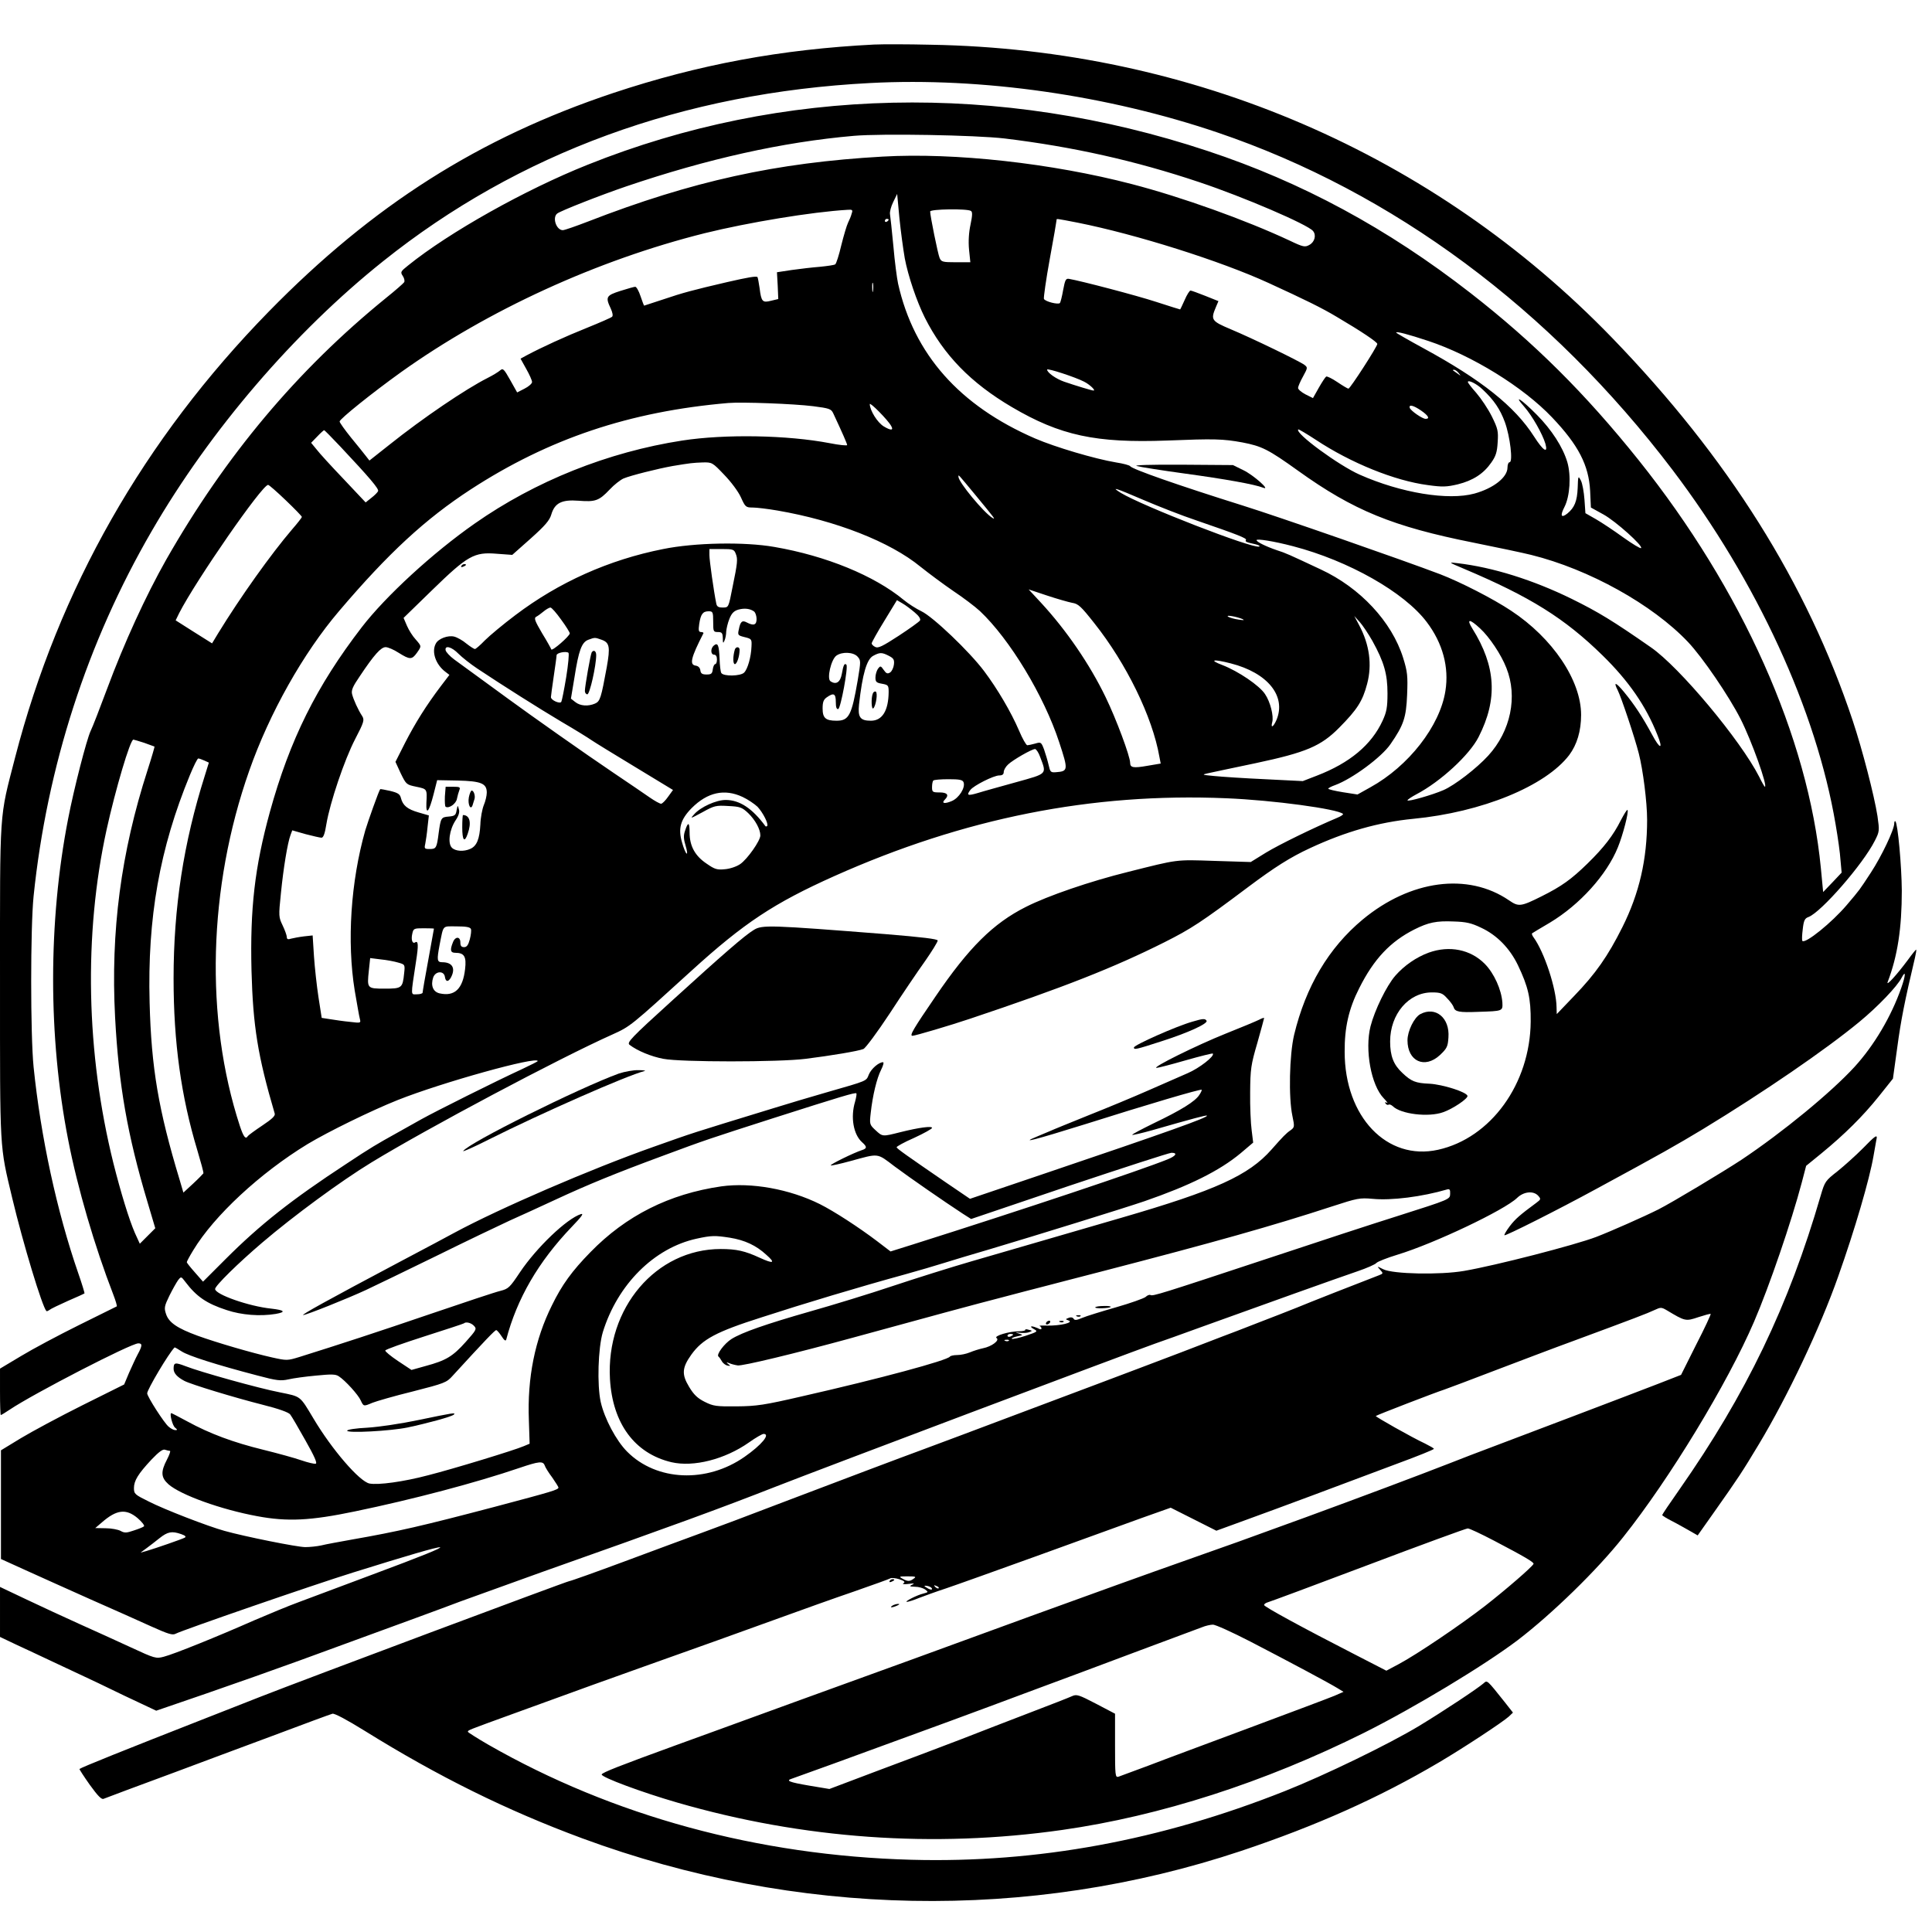 <?xml version="1.0" standalone="no"?>
<!DOCTYPE svg PUBLIC "-//W3C//DTD SVG 20010904//EN"
 "http://www.w3.org/TR/2001/REC-SVG-20010904/DTD/svg10.dtd">
<svg version="1.0" xmlns="http://www.w3.org/2000/svg"
 width="1024pt" height="1024pt" viewBox="0 0 1024 1024"
 preserveAspectRatio="xMidYMid meet">

<g transform="translate(0,1024) scale(0.1,-0.1)"
fill="#000000" stroke="none">
<path d="M4635 10004 c-495 -25 -931 -106 -1385 -257 -712 -238 -1273 -594
-1825 -1158 -663 -678 -1114 -1471 -1345 -2364 -85 -330 -80 -255 -80 -1189 0
-913 -3 -861 65 -1147 57 -239 159 -576 181 -598 2 -2 9 1 16 6 7 6 51 27 98
48 47 20 86 38 88 40 1 1 -13 49 -33 106 -114 329 -199 723 -237 1094 -17 170
-17 738 0 905 71 687 284 1346 626 1935 310 535 755 1054 1226 1430 719 575
1591 894 2583 945 591 31 1259 -65 1842 -263 928 -315 1762 -934 2410 -1788
447 -590 762 -1274 864 -1878 12 -69 24 -154 26 -190 l6 -66 -49 -52 -49 -51
-12 126 c-67 694 -417 1476 -965 2162 -284 355 -556 625 -891 886 -442 344
-896 589 -1395 754 -1103 366 -2254 340 -3285 -73 -331 -132 -734 -358 -952
-534 -40 -32 -42 -35 -28 -56 8 -12 11 -27 7 -33 -4 -6 -47 -44 -97 -84 -470
-382 -849 -834 -1164 -1386 -108 -191 -223 -441 -315 -689 -37 -99 -75 -198
-86 -220 -21 -45 -88 -304 -119 -465 -106 -544 -106 -1157 0 -1700 50 -258
141 -567 240 -823 12 -31 20 -59 18 -61 -2 -1 -92 -46 -200 -99 -107 -53 -246
-127 -307 -164 l-112 -67 0 -123 c0 -68 2 -123 4 -123 3 0 24 13 48 29 125 84
642 351 681 351 22 0 22 -12 -3 -58 -11 -20 -31 -65 -46 -98 l-26 -62 -221
-110 c-122 -61 -269 -140 -327 -175 l-105 -64 0 -288 0 -288 130 -59 c72 -33
227 -102 345 -155 118 -52 264 -117 323 -144 89 -40 112 -47 128 -38 39 20
724 257 939 324 583 182 613 179 105 -10 -159 -60 -335 -125 -390 -146 -55
-20 -163 -65 -240 -98 -190 -84 -425 -179 -477 -192 -41 -11 -48 -9 -173 49
-71 33 -195 89 -275 125 -80 36 -207 95 -283 131 l-137 65 0 -133 0 -132 82
-39 c46 -21 137 -64 203 -95 66 -31 138 -65 160 -75 22 -10 117 -55 211 -101
l172 -81 268 92 c148 51 368 129 489 173 626 229 731 267 855 314 74 27 268
97 430 155 695 246 952 340 1240 453 255 100 1845 699 2013 759 29 10 147 52
262 94 299 108 704 253 810 289 50 17 95 37 100 44 6 7 56 27 112 44 197 60
568 237 634 301 35 34 87 39 112 11 15 -17 14 -19 -10 -37 -88 -65 -111 -85
-141 -124 -18 -24 -31 -46 -28 -48 5 -5 282 134 491 248 347 188 417 228 560
314 324 197 652 422 830 569 97 80 200 187 224 234 23 44 22 14 -2 -54 -53
-151 -143 -304 -248 -419 -124 -135 -379 -345 -599 -492 -99 -65 -367 -226
-440 -263 -80 -40 -252 -116 -330 -146 -113 -43 -531 -151 -700 -180 -127 -22
-378 -17 -429 9 -34 17 -34 17 -16 -3 17 -19 17 -20 -6 -29 -102 -39 -377
-147 -434 -171 -38 -15 -131 -52 -205 -80 -74 -29 -162 -63 -195 -75 -113 -44
-320 -123 -440 -168 -66 -25 -331 -125 -590 -222 -258 -97 -510 -192 -560
-210 -96 -35 -443 -166 -690 -260 -283 -108 -350 -133 -475 -179 -69 -25 -252
-93 -408 -151 -156 -58 -288 -105 -294 -105 -11 0 -1409 -523 -1643 -615 -88
-35 -212 -83 -275 -108 -439 -172 -668 -264 -679 -273 -1 -1 23 -39 55 -84 42
-58 62 -79 73 -74 32 12 171 65 381 142 118 44 350 131 515 192 165 62 308
115 317 117 11 3 78 -33 170 -90 391 -243 753 -422 1153 -570 1134 -419 2367
-443 3494 -67 397 133 729 281 1046 468 126 74 339 214 372 244 l22 21 -44 56
c-95 119 -92 117 -112 99 -31 -27 -210 -146 -342 -226 -161 -97 -499 -261
-711 -345 -660 -262 -1312 -382 -1980 -364 -813 22 -1582 232 -2242 610 -59
34 -107 65 -108 68 0 9 -4 7 235 94 429 156 487 177 695 251 371 132 449 160
695 249 132 48 322 116 422 150 100 35 187 66 193 70 6 3 27 1 46 -5 27 -9 33
-15 23 -21 -9 -5 2 -7 26 -4 30 4 35 3 20 -4 -17 -8 -15 -10 15 -11 19 0 43
-7 54 -15 17 -13 17 -14 -10 -21 -34 -8 -104 -44 -87 -44 7 0 36 9 65 21 29
11 92 34 141 50 48 16 266 94 485 173 218 79 467 169 552 200 l155 55 121 -61
121 -61 159 58 c174 63 501 185 801 298 106 39 193 74 193 78 0 3 -21 15 -47
28 -69 32 -265 143 -261 146 5 5 316 125 363 140 22 8 141 52 265 100 124 47
315 120 425 160 311 115 387 144 425 162 32 15 36 15 65 -2 97 -58 99 -59 167
-36 34 11 63 19 65 17 2 -2 -32 -76 -77 -163 l-80 -160 -123 -48 c-126 -49
-774 -295 -907 -345 -41 -15 -129 -49 -195 -75 -169 -66 -478 -182 -765 -287
-354 -129 -379 -138 -660 -237 -140 -49 -498 -178 -795 -286 -297 -108 -580
-212 -630 -230 -397 -144 -919 -333 -1005 -365 -58 -21 -168 -61 -245 -89
-302 -110 -394 -146 -396 -156 -1 -15 214 -95 401 -149 666 -193 1359 -242
2040 -145 520 74 1072 252 1600 515 266 133 637 357 813 490 182 139 423 373
561 548 244 306 553 815 693 1141 81 188 198 530 253 738 l23 88 81 66 c122
100 220 197 304 302 l75 94 23 166 c19 142 39 244 94 476 5 21 8 40 6 42 -1 1
-21 -23 -44 -55 -58 -78 -116 -142 -107 -117 53 139 75 286 75 485 -1 131 -21
354 -34 367 -3 3 -6 -2 -6 -11 0 -33 -67 -174 -124 -261 -63 -96 -56 -87 -128
-172 -79 -93 -219 -206 -235 -190 -3 4 -2 31 2 62 5 47 11 58 31 65 67 26 288
279 351 404 25 49 25 53 14 131 -17 108 -80 352 -131 505 -243 729 -661 1394
-1275 2029 -946 978 -2228 1530 -3611 1554 -126 3 -260 3 -299 1z m690 -498
c362 -44 693 -118 1030 -231 237 -79 576 -225 604 -259 19 -22 9 -59 -19 -74
-23 -13 -32 -12 -105 23 -233 109 -570 230 -835 299 -425 111 -941 168 -1322
146 -565 -32 -1010 -130 -1561 -344 -65 -25 -125 -46 -134 -46 -34 0 -57 66
-30 88 17 14 228 97 366 144 430 146 828 235 1206 268 149 13 647 4 800 -14z
m-530 -633 c18 -96 64 -231 107 -317 100 -198 243 -345 460 -473 258 -152 447
-192 823 -178 251 10 295 9 400 -10 103 -20 136 -36 295 -150 294 -211 503
-296 929 -381 124 -25 262 -54 306 -65 307 -76 643 -263 831 -461 78 -82 218
-288 279 -408 59 -116 146 -360 129 -360 -2 0 -16 24 -30 53 -99 194 -422 581
-574 686 -201 140 -278 187 -420 257 -204 100 -417 167 -605 189 -50 6 -50 6
35 -30 350 -148 533 -262 734 -459 138 -135 230 -268 290 -420 33 -80 15 -80
-28 1 -51 94 -93 158 -149 226 -43 52 -57 56 -33 9 18 -35 90 -249 112 -336
22 -85 44 -258 44 -351 0 -209 -41 -389 -131 -569 -77 -154 -142 -247 -256
-365 l-92 -96 -1 36 c-1 99 -65 293 -122 371 -7 9 -10 19 -8 21 3 2 45 28 95
57 158 95 301 253 360 399 27 66 59 190 51 198 -3 3 -18 -22 -35 -54 -40 -80
-89 -144 -177 -230 -86 -84 -138 -121 -242 -173 -112 -56 -123 -57 -174 -22
-218 149 -523 108 -776 -102 -180 -150 -301 -354 -363 -611 -25 -106 -30 -332
-9 -430 12 -57 11 -60 -9 -75 -25 -17 -41 -34 -102 -103 -121 -137 -295 -216
-794 -361 -213 -62 -317 -92 -485 -141 -63 -18 -203 -59 -310 -90 -107 -31
-295 -90 -418 -131 -122 -41 -318 -101 -435 -134 -238 -68 -364 -112 -420
-147 -38 -24 -82 -83 -69 -93 4 -3 12 -14 18 -25 6 -11 20 -21 30 -23 16 -3
17 -1 4 8 -12 10 -11 11 5 5 11 -5 31 -10 45 -12 24 -4 299 62 610 147 382
105 667 182 792 214 75 20 179 47 230 60 51 13 183 48 293 76 602 156 911 243
1229 347 129 42 143 45 210 39 101 -10 264 11 397 50 12 3 16 -2 15 -22 -1
-31 5 -29 -281 -120 -115 -36 -424 -137 -685 -224 -565 -187 -610 -201 -622
-194 -5 3 -17 -1 -26 -10 -10 -8 -80 -33 -157 -55 -77 -22 -158 -47 -179 -56
-30 -13 -41 -14 -46 -4 -5 7 -15 9 -26 4 -18 -7 -18 -7 0 -14 28 -11 -44 -28
-112 -27 -29 1 -48 0 -42 -2 5 -2 10 -8 10 -13 0 -6 -8 -6 -19 1 -11 5 -26 10
-33 10 -7 -1 -2 -7 11 -14 23 -13 22 -14 -43 -36 -37 -12 -70 -19 -73 -16 -4
3 9 9 28 13 33 7 33 7 9 15 -23 7 -22 7 5 4 17 -2 39 -1 49 3 19 7 19 8 -2 13
-12 4 -20 3 -18 -1 2 -3 -12 -7 -32 -7 -53 0 -137 -25 -120 -36 18 -12 -26
-45 -72 -54 -19 -4 -51 -14 -70 -22 -19 -8 -49 -14 -67 -14 -18 0 -35 -4 -38
-8 -12 -20 -375 -118 -785 -211 -199 -46 -239 -52 -345 -53 -109 -1 -124 1
-170 24 -38 19 -58 38 -83 80 -40 66 -37 101 12 170 59 82 131 121 373 198
221 72 521 162 758 227 72 20 164 47 205 60 41 13 154 47 250 75 248 74 697
213 815 253 240 83 398 161 511 255 l66 56 -8 65 c-5 36 -9 127 -8 201 1 124
4 146 38 262 20 71 36 130 36 132 0 3 -12 -1 -27 -9 -16 -8 -95 -41 -178 -74
-152 -61 -393 -180 -365 -181 8 0 78 18 154 40 77 22 142 38 144 36 12 -13
-72 -78 -133 -104 -38 -17 -133 -58 -210 -92 -77 -34 -219 -93 -315 -131 -96
-39 -188 -76 -205 -84 -16 -7 -48 -20 -69 -29 -97 -40 -9 -17 254 65 335 106
613 188 619 183 2 -2 -4 -15 -13 -28 -22 -34 -96 -80 -240 -149 -65 -32 -117
-59 -115 -62 3 -2 50 9 104 24 226 65 288 81 292 78 9 -9 -207 -86 -869 -310
l-387 -131 -128 87 c-207 142 -258 178 -261 186 -1 4 40 27 93 50 52 24 95 48
95 53 0 11 -69 2 -169 -23 -95 -24 -93 -24 -131 11 -31 29 -32 31 -25 92 10
91 32 183 55 228 11 22 16 40 10 40 -22 0 -62 -34 -75 -65 -15 -36 -2 -31
-225 -95 -80 -23 -208 -61 -285 -85 -453 -139 -407 -124 -630 -203 -334 -118
-818 -327 -1057 -456 -23 -13 -155 -83 -293 -156 -385 -204 -521 -280 -508
-280 16 0 234 87 333 133 41 19 208 100 370 179 162 80 338 164 390 188 52 23
163 74 245 112 170 79 319 140 568 232 231 86 248 91 587 200 357 114 433 137
439 131 2 -3 -1 -22 -7 -44 -25 -82 -9 -174 37 -215 27 -24 27 -33 -1 -42 -41
-13 -170 -76 -165 -81 3 -2 49 8 104 23 154 42 139 44 234 -28 79 -59 267
-189 362 -251 l44 -28 520 176 c287 96 531 175 542 175 34 0 24 -17 -21 -35
-146 -59 -759 -264 -1350 -451 l-118 -37 -72 55 c-95 72 -227 158 -303 196
-161 80 -363 116 -522 94 -276 -40 -505 -155 -694 -349 -97 -99 -151 -173
-204 -282 -90 -181 -131 -384 -122 -609 l4 -124 -31 -13 c-45 -20 -372 -120
-506 -154 -132 -35 -266 -53 -312 -44 -53 11 -199 180 -297 345 -73 122 -65
115 -177 138 -114 22 -425 109 -501 139 -55 21 -63 20 -63 -14 0 -23 19 -44
57 -64 36 -19 267 -89 413 -126 88 -22 140 -41 148 -52 8 -10 44 -72 81 -138
47 -83 64 -121 54 -123 -7 -2 -41 6 -76 18 -34 12 -125 37 -202 56 -159 39
-283 85 -402 150 -44 24 -83 44 -85 44 -11 0 6 -67 20 -77 13 -11 13 -13 1
-13 -8 0 -24 8 -35 18 -23 18 -114 160 -114 177 0 20 114 212 145 243 1 2 18
-8 38 -21 35 -23 181 -70 403 -128 101 -27 122 -29 163 -20 25 6 91 15 146 20
81 8 104 8 121 -4 34 -22 103 -98 116 -128 15 -32 15 -32 62 -12 20 8 116 36
214 60 168 43 179 47 211 83 173 189 224 242 231 242 4 0 17 -15 28 -32 14
-22 22 -28 25 -18 57 217 170 412 347 597 52 54 66 73 49 68 -75 -24 -235
-177 -323 -308 -54 -81 -61 -88 -104 -99 -26 -6 -191 -61 -367 -121 -284 -97
-483 -162 -697 -229 -65 -20 -68 -20 -145 -3 -108 24 -295 79 -395 115 -109
40 -153 70 -168 115 -11 33 -9 42 18 98 17 34 38 71 46 82 16 20 16 20 38 -9
59 -78 112 -115 220 -150 78 -26 176 -34 260 -20 56 10 46 20 -25 28 -117 12
-297 75 -297 104 0 17 121 136 250 246 165 141 418 327 579 425 297 181 993
551 1277 678 95 43 95 43 419 338 278 253 437 358 756 501 689 308 1366 443
2078 413 249 -10 592 -57 619 -83 3 -3 -10 -12 -29 -20 -126 -53 -310 -143
-379 -185 l-81 -50 -192 6 c-209 7 -190 9 -457 -58 -202 -50 -427 -127 -543
-186 -173 -87 -302 -215 -479 -475 -117 -171 -139 -208 -122 -208 14 0 200 55
304 90 496 166 765 272 1032 406 141 71 195 106 444 293 139 104 222 157 328
206 187 87 362 137 546 155 364 35 701 173 827 338 41 55 63 127 63 213 0 183
-151 407 -371 552 -96 64 -271 153 -375 193 -200 76 -857 305 -1049 365 -338
106 -584 192 -595 208 -3 5 -36 14 -75 20 -113 19 -322 81 -429 127 -401 174
-642 446 -726 820 -6 27 -18 117 -25 199 -8 83 -16 159 -18 170 -2 11 5 40 17
64 l21 43 12 -128 c7 -70 20 -165 28 -211z m-281 235 c-3 -13 -12 -34 -19 -48
-7 -14 -23 -68 -36 -120 -12 -52 -27 -98 -32 -101 -5 -4 -41 -9 -80 -13 -40
-3 -107 -11 -150 -17 l-79 -12 4 -71 3 -71 -38 -9 c-46 -12 -52 -5 -61 67 -4
28 -9 54 -11 58 -5 7 -51 -1 -160 -26 -181 -42 -240 -58 -334 -90 -58 -19
-106 -35 -107 -35 -1 0 -10 23 -19 50 -9 28 -22 50 -28 50 -6 0 -41 -10 -79
-22 -75 -24 -80 -32 -51 -93 10 -22 13 -39 7 -44 -5 -5 -65 -31 -134 -59 -115
-46 -237 -102 -318 -145 l-33 -18 30 -54 c17 -30 31 -61 31 -70 0 -8 -18 -24
-40 -35 l-39 -20 -37 66 c-33 58 -38 64 -53 51 -9 -8 -38 -26 -66 -40 -117
-59 -343 -212 -522 -355 l-105 -83 -18 23 c-10 13 -45 57 -79 98 -33 41 -61
80 -61 86 0 13 173 152 325 261 461 329 1039 594 1610 737 231 57 569 113 758
124 25 2 28 -1 21 -20z m632 14 c9 -5 8 -24 -2 -72 -9 -41 -12 -89 -8 -132 l7
-68 -77 0 c-70 0 -77 2 -86 23 -9 21 -50 223 -50 246 0 13 197 16 216 3z
m-436 -46 c0 -3 -4 -8 -10 -11 -5 -3 -10 -1 -10 4 0 6 5 11 10 11 6 0 10 -2
10 -4z m1001 -16 c311 -62 758 -203 1013 -320 194 -89 282 -132 362 -180 129
-76 214 -133 214 -143 0 -14 -144 -237 -153 -237 -4 0 -31 16 -59 35 -28 19
-55 32 -59 29 -4 -2 -22 -29 -39 -59 l-31 -55 -40 20 c-21 11 -39 26 -39 34 0
7 12 35 26 60 25 46 26 48 8 62 -25 19 -274 140 -391 189 -102 43 -107 50 -79
116 l14 33 -70 28 c-38 15 -73 28 -78 28 -5 0 -19 -22 -31 -50 -12 -27 -23
-50 -24 -50 -2 0 -59 18 -127 40 -104 34 -398 111 -462 122 -17 3 -21 -6 -31
-59 -6 -35 -14 -65 -17 -69 -10 -10 -79 8 -85 22 -2 7 11 102 31 211 20 109
36 201 36 206 0 9 -8 10 111 -13z m-1084 -362 c-2 -13 -4 -5 -4 17 -1 22 1 32
4 23 2 -10 2 -28 0 -40z m2943 -265 c232 -77 503 -244 656 -405 140 -147 195
-254 202 -390 l4 -88 67 -37 c65 -36 211 -167 199 -178 -3 -4 -46 22 -95 57
-48 35 -113 78 -144 96 l-56 32 -5 72 c-3 40 -11 86 -19 101 -14 27 -15 26
-17 -40 -3 -70 -17 -104 -55 -135 -33 -26 -39 -11 -15 35 29 57 36 166 15 238
-24 80 -83 171 -161 250 -83 84 -129 113 -67 43 42 -48 96 -143 112 -196 15
-55 -12 -37 -60 38 -102 160 -279 301 -588 469 -79 43 -143 80 -143 82 0 8 61
-8 170 -44z m-1824 -216 c30 -15 63 -47 50 -47 -9 0 -95 26 -156 47 -43 15
-90 48 -90 64 0 9 150 -40 196 -64z m1985 46 c13 -17 13 -17 -6 -3 -11 8 -22
16 -24 17 -2 2 0 3 6 3 6 0 17 -8 24 -17z m127 -87 c60 -56 93 -105 118 -173
28 -77 44 -213 25 -213 -6 0 -11 -13 -11 -28 0 -52 -74 -110 -175 -138 -139
-38 -389 3 -608 100 -111 49 -346 221 -326 240 2 2 44 -23 93 -55 186 -123
418 -217 593 -240 79 -11 100 -10 160 4 80 20 136 56 177 115 24 34 31 55 34
108 4 59 1 72 -31 137 -20 40 -57 95 -82 124 -25 28 -45 54 -45 58 0 14 47 -9
78 -39z m-3548 -89 c85 -11 95 -14 106 -37 50 -107 74 -162 74 -169 0 -4 -42
0 -92 10 -224 43 -554 49 -782 14 -394 -61 -779 -215 -1100 -440 -222 -155
-472 -385 -599 -550 -240 -312 -381 -596 -487 -980 -80 -292 -105 -510 -97
-840 8 -294 33 -451 123 -757 4 -12 -14 -29 -65 -63 -39 -26 -73 -51 -77 -56
-12 -20 -23 -6 -43 54 -186 570 -168 1263 50 1882 107 305 286 623 476 846
261 307 457 488 698 645 414 269 842 413 1365 458 72 6 346 -4 450 -17z m413
-104 c15 -25 -1 -26 -39 -3 -34 21 -73 84 -74 118 0 13 96 -84 113 -115z
m2809 81 c39 -27 48 -44 24 -44 -17 0 -78 42 -84 58 -6 20 19 14 60 -14z
m-5728 -191 c155 -165 205 -224 200 -236 -3 -7 -19 -23 -36 -36 l-30 -24 -116
123 c-65 68 -130 139 -145 159 l-28 34 33 34 c17 18 34 33 36 33 2 0 41 -39
86 -87z m2034 -149 c36 -37 75 -89 89 -120 23 -51 26 -54 62 -54 21 0 80 -7
132 -16 308 -53 596 -165 758 -298 45 -36 122 -93 173 -128 51 -34 115 -82
142 -107 158 -149 339 -448 420 -695 49 -149 48 -154 -19 -159 -26 -2 -29 2
-37 38 -5 22 -16 59 -24 82 -15 40 -17 41 -47 32 -18 -5 -37 -9 -42 -9 -6 0
-26 35 -44 78 -42 98 -115 222 -185 315 -78 104 -271 288 -332 317 -27 13 -70
40 -95 61 -155 128 -411 233 -684 280 -159 28 -423 23 -590 -11 -288 -57 -553
-176 -783 -350 -64 -48 -137 -109 -162 -134 -24 -25 -48 -46 -53 -46 -4 0 -25
13 -45 29 -20 17 -49 33 -65 37 -33 8 -84 -11 -97 -37 -24 -43 -1 -111 51
-150 l21 -16 -45 -59 c-78 -103 -136 -196 -190 -301 l-51 -101 28 -61 c29 -59
30 -60 83 -71 57 -12 57 -11 53 -85 -3 -69 14 -49 38 45 l19 75 108 -2 c125
-3 155 -15 155 -64 0 -16 -7 -46 -16 -67 -8 -20 -17 -66 -18 -102 -4 -77 -19
-114 -53 -129 -35 -16 -79 -13 -98 6 -23 23 -13 95 19 144 17 25 23 44 18 60
-6 23 -6 23 -12 -6 -4 -26 -10 -30 -42 -33 -40 -3 -42 -7 -53 -87 -10 -79 -13
-85 -47 -85 -28 0 -30 2 -24 28 3 15 9 55 12 88 l7 62 -55 16 c-59 17 -83 37
-93 76 -5 21 -16 28 -57 38 -28 6 -52 11 -53 9 -7 -8 -65 -171 -79 -218 -77
-271 -98 -589 -56 -849 12 -68 23 -135 27 -149 6 -24 6 -24 -53 -17 -32 3 -79
10 -104 14 l-45 7 -17 109 c-9 59 -20 158 -24 218 l-7 110 -46 -5 c-25 -3 -56
-9 -68 -12 -17 -6 -23 -3 -23 9 0 8 -10 36 -22 61 -21 44 -22 48 -9 172 13
131 35 266 51 308 l9 24 70 -20 c39 -10 77 -19 85 -19 10 0 18 22 26 73 19
113 95 339 152 449 47 90 50 102 38 122 -22 33 -47 89 -54 117 -5 21 4 41 41
95 76 114 112 154 137 154 12 0 43 -13 69 -30 59 -37 70 -37 96 -1 26 37 26
35 -6 72 -16 17 -36 49 -46 72 l-18 42 150 146 c190 185 224 204 344 194 l82
-6 98 87 c76 68 100 96 109 127 18 61 55 80 145 73 89 -7 108 0 164 59 24 26
58 52 74 59 38 16 182 52 260 66 96 16 107 17 160 19 49 1 51 0 113 -65z
m1333 -109 c102 -124 108 -131 89 -120 -46 28 -180 190 -180 218 0 13 -6 19
91 -98z m-3656 -27 c47 -45 85 -84 85 -88 0 -3 -23 -33 -51 -65 -113 -132
-276 -361 -393 -552 l-32 -53 -97 61 -96 61 19 39 c90 175 439 679 471 679 5
0 47 -37 94 -82z m4546 2 c77 -33 204 -83 282 -109 221 -76 266 -94 261 -103
-6 -9 1 -12 51 -23 17 -4 25 -9 19 -12 -35 -12 -619 215 -734 285 -56 35 -28
26 121 -38z m792 -245 c295 -77 590 -244 709 -402 85 -112 119 -240 99 -365
-29 -186 -195 -399 -398 -511 l-68 -38 -77 12 c-43 7 -78 15 -78 19 0 3 17 12
37 19 90 33 246 148 293 217 70 101 83 141 88 261 4 100 2 122 -21 196 -60
192 -228 372 -437 469 -173 81 -183 86 -233 102 -56 19 -107 44 -107 53 0 9
90 -5 193 -32z m-2953 -41 c11 -27 9 -48 -17 -174 -22 -112 -21 -110 -53 -110
-23 0 -31 5 -34 23 -13 64 -36 227 -36 255 l0 32 65 0 c61 0 66 -2 75 -26z
m1782 -259 c33 -5 47 -18 118 -108 170 -214 308 -496 345 -708 l7 -36 -71 -12
c-74 -13 -91 -10 -91 16 0 34 -74 233 -130 348 -84 174 -208 355 -343 501
l-65 70 96 -32 c54 -18 114 -35 134 -39z m-834 -51 c23 -19 33 -35 28 -43 -5
-7 -55 -43 -113 -81 -86 -56 -109 -67 -124 -59 -11 5 -19 14 -19 19 0 5 30 59
67 119 l67 110 29 -17 c16 -9 45 -31 65 -48z m-1874 -38 c26 -35 46 -68 46
-73 0 -14 -94 -96 -98 -85 -1 4 -23 44 -49 86 -38 65 -44 80 -31 87 8 4 26 17
39 28 13 11 29 20 36 21 7 0 32 -29 57 -64z m1024 42 c6 -6 12 -23 12 -39 0
-32 -16 -37 -52 -18 -24 13 -34 5 -42 -37 -7 -30 -5 -32 31 -41 37 -9 38 -11
36 -50 -2 -55 -20 -119 -39 -138 -19 -19 -109 -21 -121 -2 -4 6 -8 40 -9 74
-3 73 -9 89 -30 72 -19 -15 -18 -49 1 -49 9 0 15 -9 15 -25 0 -14 -4 -25 -9
-25 -5 0 -11 -12 -13 -27 -3 -24 -8 -28 -33 -28 -23 0 -31 5 -33 22 -2 14 -11
23 -25 25 -34 5 -25 42 41 171 2 4 -4 7 -12 7 -13 0 -15 8 -10 43 8 52 19 67
50 67 22 0 24 -4 24 -55 0 -52 1 -55 25 -55 21 0 25 -5 26 -32 0 -28 2 -30 9
-13 5 11 9 32 9 47 1 15 8 46 17 68 12 30 24 42 48 49 33 9 63 5 84 -11z
m2587 -39 c14 -7 7 -7 -20 -3 -22 3 -47 10 -55 15 -18 12 44 1 75 -12z m689
-116 c62 -112 80 -176 80 -278 0 -75 -5 -99 -26 -145 -59 -128 -174 -224 -348
-291 l-75 -29 -200 10 c-110 5 -231 13 -270 17 -63 6 -67 7 -35 14 19 4 134
29 255 54 268 57 346 90 443 188 96 97 124 141 148 232 27 101 13 208 -42 311
l-26 49 29 -32 c16 -18 46 -63 67 -100z m571 66 c49 -45 112 -139 139 -209 61
-152 23 -335 -96 -465 -61 -67 -179 -158 -238 -183 -57 -25 -190 -63 -190 -54
0 4 21 18 47 32 128 67 282 209 330 304 102 200 92 374 -33 574 -33 53 -16 54
41 1z m-4656 -60 c42 -15 46 -38 27 -145 -30 -163 -35 -181 -62 -193 -37 -16
-79 -13 -105 8 l-23 18 19 114 c22 141 38 185 73 198 36 13 34 13 71 0z m-759
-74 c19 -19 63 -54 99 -78 143 -95 322 -208 446 -282 72 -42 143 -86 160 -98
16 -11 120 -75 231 -142 l201 -122 -26 -36 c-14 -20 -31 -37 -37 -37 -7 0 -34
15 -60 33 -27 19 -114 78 -194 132 -150 101 -432 300 -555 390 -38 28 -110 80
-159 116 -48 35 -107 78 -129 94 -23 17 -43 39 -45 48 -6 29 32 19 68 -18z
m571 -124 c-11 -67 -23 -126 -26 -131 -8 -12 -55 9 -55 25 0 6 7 56 15 111 8
54 15 104 15 111 0 13 50 23 63 13 4 -4 -1 -61 -12 -129z m1544 109 c18 -20
18 -24 1 -126 -32 -185 -46 -214 -112 -214 -58 0 -74 14 -74 65 0 34 5 47 22
59 37 26 48 20 48 -25 0 -28 4 -39 13 -37 13 5 54 224 43 235 -10 10 -16 -2
-24 -48 -8 -45 -30 -60 -60 -40 -21 13 3 116 31 136 31 22 90 19 112 -5z m166
4 c25 -13 30 -20 27 -46 -2 -17 -11 -36 -20 -42 -14 -9 -21 -6 -34 13 -16 23
-18 23 -31 6 -7 -11 -13 -31 -13 -46 0 -23 5 -28 35 -33 33 -6 35 -9 35 -44
-1 -99 -34 -152 -94 -152 -57 0 -70 18 -63 86 18 162 41 240 75 258 35 19 46
19 83 0z m1812 -40 c196 -50 295 -173 243 -299 -17 -39 -32 -47 -23 -13 9 32
-10 108 -38 149 -29 45 -141 121 -226 154 -74 28 -49 33 44 9z m-5759 -421
c28 -10 53 -19 55 -20 1 -1 -15 -57 -37 -125 -141 -437 -196 -853 -172 -1310
19 -358 65 -623 172 -980 l41 -138 -41 -41 -41 -41 -26 57 c-31 71 -75 215
-114 370 -145 584 -158 1211 -36 1768 47 213 125 477 142 477 3 0 28 -8 57
-17z m4749 -75 c35 -93 41 -87 -128 -134 -82 -23 -174 -48 -202 -57 -54 -16
-62 -13 -40 16 17 23 124 77 153 77 17 0 24 6 24 18 0 10 10 28 23 40 25 24
126 82 143 82 6 0 19 -19 27 -42z m-4430 -19 l24 -11 -22 -71 c-112 -354 -165
-697 -165 -1073 0 -340 40 -626 126 -911 19 -64 34 -118 32 -122 -2 -3 -26
-28 -54 -54 l-52 -48 -20 68 c-112 370 -150 592 -159 939 -12 450 53 817 214
1207 20 48 39 87 44 87 4 0 19 -5 32 -11z m4024 -115 c11 -28 -24 -84 -63
-100 -38 -16 -56 -12 -36 8 24 24 13 38 -28 38 -37 0 -40 2 -40 28 0 16 3 32
7 35 3 4 39 7 80 7 58 0 75 -3 80 -16z m-1171 -78 c28 -13 63 -37 79 -52 29
-31 60 -92 51 -102 -3 -3 -7 -3 -9 -1 -70 95 -137 139 -211 139 -50 0 -132
-37 -166 -75 -24 -26 -22 -25 43 10 63 35 72 37 137 33 63 -3 73 -7 106 -38
37 -36 64 -85 64 -118 0 -28 -69 -126 -107 -152 -19 -13 -54 -25 -81 -27 -41
-4 -53 -1 -96 29 -62 41 -91 94 -91 165 0 56 -8 60 -24 10 -9 -25 -8 -44 3
-80 8 -26 10 -44 5 -41 -5 3 -16 29 -24 59 -22 74 -8 122 51 182 84 84 174
104 270 59z m3914 -693 c84 -39 152 -109 195 -198 55 -115 69 -176 68 -300 -3
-329 -211 -617 -491 -679 -271 -60 -495 175 -495 519 -1 129 22 229 77 337 78
156 166 248 293 312 74 37 116 46 208 42 66 -2 93 -8 145 -33z m-5354 -7 c3
-8 0 -32 -6 -55 -8 -30 -16 -41 -30 -41 -15 0 -20 7 -20 25 0 33 -28 33 -40
-1 -16 -40 -12 -54 13 -54 48 0 60 -20 52 -87 -12 -104 -55 -146 -135 -128
-35 8 -48 42 -34 84 12 35 57 37 62 4 4 -28 18 -29 32 -4 26 49 8 81 -46 81
-28 0 -29 12 -14 92 22 109 12 98 91 98 50 0 71 -4 75 -14z m-196 2 c0 -2 -14
-77 -30 -166 -17 -90 -30 -168 -30 -173 0 -5 -14 -9 -30 -9 -34 0 -34 -17 -5
174 14 88 12 112 -5 101 -14 -9 -22 14 -15 45 6 29 9 30 61 30 30 0 54 -1 54
-2z m-189 -180 c36 -10 36 -11 31 -57 -8 -78 -12 -81 -103 -81 -94 0 -94 1
-84 96 l7 66 56 -7 c32 -3 73 -11 93 -17z m739 -522 c0 -2 -37 -21 -82 -42
-143 -66 -455 -222 -536 -267 -42 -24 -102 -57 -132 -74 -99 -55 -134 -75
-265 -162 -290 -190 -456 -321 -640 -505 l-119 -119 -43 49 c-24 27 -43 51
-43 54 0 4 15 32 34 63 111 184 355 410 606 563 108 65 336 177 479 234 234
93 741 234 741 206z m1018 -936 c80 -13 140 -41 194 -91 50 -44 38 -49 -36
-15 -78 36 -123 46 -206 46 -343 0 -609 -313 -587 -690 14 -235 131 -394 326
-440 117 -27 283 15 411 105 35 25 70 45 77 45 38 0 -10 -58 -100 -121 -201
-141 -467 -130 -623 27 -58 58 -120 175 -140 263 -20 91 -14 286 11 370 78
253 272 447 498 496 78 17 97 17 175 5z m-1355 -468 c15 -16 11 -22 -45 -85
-68 -76 -104 -98 -212 -127 l-75 -21 -71 47 c-39 26 -69 51 -68 56 2 6 96 39
208 75 113 36 207 67 209 69 10 10 39 3 54 -14z m2857 -46 c0 -2 -7 -6 -15
-10 -8 -3 -15 -1 -15 4 0 6 7 10 15 10 8 0 15 -2 15 -4z m-23 -32 c-3 -3 -12
-4 -19 -1 -8 3 -5 6 6 6 11 1 17 -2 13 -5z m-4446 -584 c4 0 -3 -21 -16 -46
-34 -65 -32 -95 8 -131 65 -57 280 -134 470 -169 160 -30 282 -24 517 25 309
64 642 152 874 231 103 35 124 37 133 13 3 -10 21 -39 40 -64 18 -26 33 -50
33 -53 0 -12 -31 -21 -340 -103 -380 -100 -509 -130 -755 -173 -66 -12 -139
-25 -162 -31 -23 -5 -61 -9 -85 -9 -42 0 -321 56 -428 86 -87 24 -318 113
-402 156 -73 36 -78 40 -78 71 0 39 22 75 93 151 39 41 61 57 72 52 9 -3 21
-6 26 -6z m-172 -356 c23 -20 39 -40 34 -44 -4 -4 -29 -14 -54 -22 -38 -13
-49 -14 -70 -2 -13 7 -49 14 -79 14 l-55 1 35 30 c78 68 128 74 189 23z m7190
-120 c164 -86 213 -115 209 -123 -6 -15 -147 -137 -256 -222 -126 -98 -362
-258 -460 -310 l-64 -34 -171 88 c-273 140 -477 251 -477 260 0 5 8 11 18 14
9 2 249 91 532 198 283 107 521 194 529 194 8 1 71 -29 140 -65z m-6959 35
c23 -8 28 -14 19 -19 -15 -8 -153 -56 -204 -71 l-30 -8 30 22 c16 12 48 36 70
54 44 35 66 39 115 22z m3883 -236 c-21 -16 -32 -16 -60 0 -20 11 -17 12 28
12 42 0 47 -2 32 -12z m97 -55 c0 -5 -9 -4 -20 2 -11 6 -20 12 -20 14 0 2 9 2
20 -1 11 -3 20 -9 20 -15z m35 4 c-3 -3 -11 0 -18 7 -9 10 -8 11 6 5 10 -3 15
-9 12 -12z m1653 -283 c216 -112 416 -219 460 -246 l33 -20 -48 -21 c-26 -11
-226 -86 -443 -167 -217 -81 -460 -171 -540 -202 -80 -30 -153 -57 -162 -60
-17 -5 -18 7 -18 164 l0 170 -101 53 c-92 48 -103 51 -127 40 -15 -7 -112 -45
-217 -85 -104 -40 -273 -105 -375 -145 -102 -39 -300 -114 -440 -166 l-254
-96 -108 18 c-105 18 -126 26 -90 37 9 3 109 39 222 80 530 193 747 273 1025
377 165 61 433 161 595 222 162 60 311 116 330 123 19 8 46 14 58 14 13 1 103
-40 200 -90z"/>
<path d="M6025 7770 c17 -5 131 -23 255 -40 212 -29 370 -57 415 -75 43 -17
-51 67 -105 93 l-55 27 -270 2 c-168 1 -259 -2 -240 -7z"/>
<path d="M3995 5311 c-48 -29 -163 -129 -429 -371 -225 -204 -245 -226 -229
-238 42 -32 115 -62 179 -74 93 -18 611 -18 754 0 135 17 279 41 306 52 11 4
74 89 140 189 65 100 149 224 187 277 37 53 67 102 67 109 0 8 -82 18 -277 34
-611 48 -654 50 -698 22z"/>
<path d="M6320 4825 c-85 -24 -310 -124 -310 -137 0 -13 10 -11 146 33 141 45
248 94 239 109 -8 12 -18 12 -75 -5z"/>
<path d="M3280 4550 c-207 -75 -800 -369 -825 -411 -4 -5 56 21 133 60 283
142 736 341 827 364 11 2 -2 5 -30 5 -27 1 -75 -8 -105 -18z"/>
<path d="M5805 3311 c-4 -8 74 -6 82 2 3 3 -13 6 -36 5 -23 0 -43 -3 -46 -7z"/>
<path d="M5708 3263 c7 -3 16 -2 19 1 4 3 -2 6 -13 5 -11 0 -14 -3 -6 -6z"/>
<path d="M5545 3230 c-3 -5 -2 -10 4 -10 5 0 13 5 16 10 3 6 2 10 -4 10 -5 0
-13 -4 -16 -10z"/>
<path d="M5618 3233 c7 -3 16 -2 19 1 4 3 -2 6 -13 5 -11 0 -14 -3 -6 -6z"/>
<path d="M2220 2714 c-95 -20 -211 -37 -272 -41 -62 -3 -108 -10 -108 -16 0
-14 228 -2 320 17 104 22 233 57 245 68 14 13 -6 9 -185 -28z"/>
<path d="M2445 7240 c-3 -6 1 -7 9 -4 18 7 21 14 7 14 -6 0 -13 -4 -16 -10z"/>
<path d="M2358 6019 c-1 -28 0 -53 4 -55 17 -11 56 16 60 43 3 15 9 36 13 46
6 15 1 17 -33 17 l-40 0 -4 -51z"/>
<path d="M2485 6014 c-7 -38 10 -72 20 -41 3 9 7 24 10 32 5 18 -4 45 -15 45
-4 0 -11 -16 -15 -36z"/>
<path d="M2450 5855 c0 -70 12 -84 29 -34 21 59 11 99 -25 99 -2 0 -4 -29 -4
-65z"/>
<path d="M3895 6798 c-11 -36 -11 -78 0 -78 11 0 25 42 25 76 0 17 -19 18 -25
2z"/>
<path d="M3136 6782 c-6 -10 -36 -180 -36 -204 0 -10 6 -18 13 -18 13 0 47
152 47 208 0 22 -14 30 -24 14z"/>
<path d="M4626 6564 c-10 -25 -7 -89 3 -78 14 14 24 81 13 88 -5 3 -13 -1 -16
-10z"/>
<path d="M7573 5191 c-66 -24 -131 -69 -178 -123 -46 -53 -109 -182 -131 -268
-31 -124 3 -312 70 -381 17 -18 25 -29 17 -24 -10 5 -12 4 -7 -4 4 -6 11 -9
16 -6 5 3 14 -1 22 -8 42 -42 189 -60 267 -32 52 18 133 73 129 87 -7 21 -132
60 -200 64 -75 3 -98 12 -146 58 -46 43 -64 89 -64 166 0 145 98 260 221 260
46 0 57 -4 81 -31 16 -16 32 -38 35 -48 7 -24 30 -28 130 -24 131 4 130 4 128
49 -5 69 -44 155 -93 205 -76 77 -188 99 -297 60z"/>
<path d="M7528 4865 c-33 -18 -68 -90 -68 -139 0 -111 91 -153 172 -78 37 35
42 45 45 93 8 104 -68 167 -149 124z"/>
<path d="M9870 4150 c-36 -36 -95 -89 -131 -118 -64 -50 -67 -54 -89 -129
-170 -585 -395 -1052 -749 -1558 -50 -71 -91 -132 -91 -135 0 -3 21 -16 48
-30 26 -13 68 -37 93 -51 l47 -27 89 126 c127 180 145 207 234 355 153 254
326 619 422 892 88 248 166 515 187 638 6 34 13 72 15 85 8 33 -3 26 -75 -48z"/>
<path d="M4715 1860 c-3 -6 1 -7 9 -4 18 7 21 14 7 14 -6 0 -13 -4 -16 -10z"/>
<path d="M4730 1730 c-18 -12 -2 -12 25 0 13 6 15 9 5 9 -8 0 -22 -4 -30 -9z"/>
</g>
</svg>
